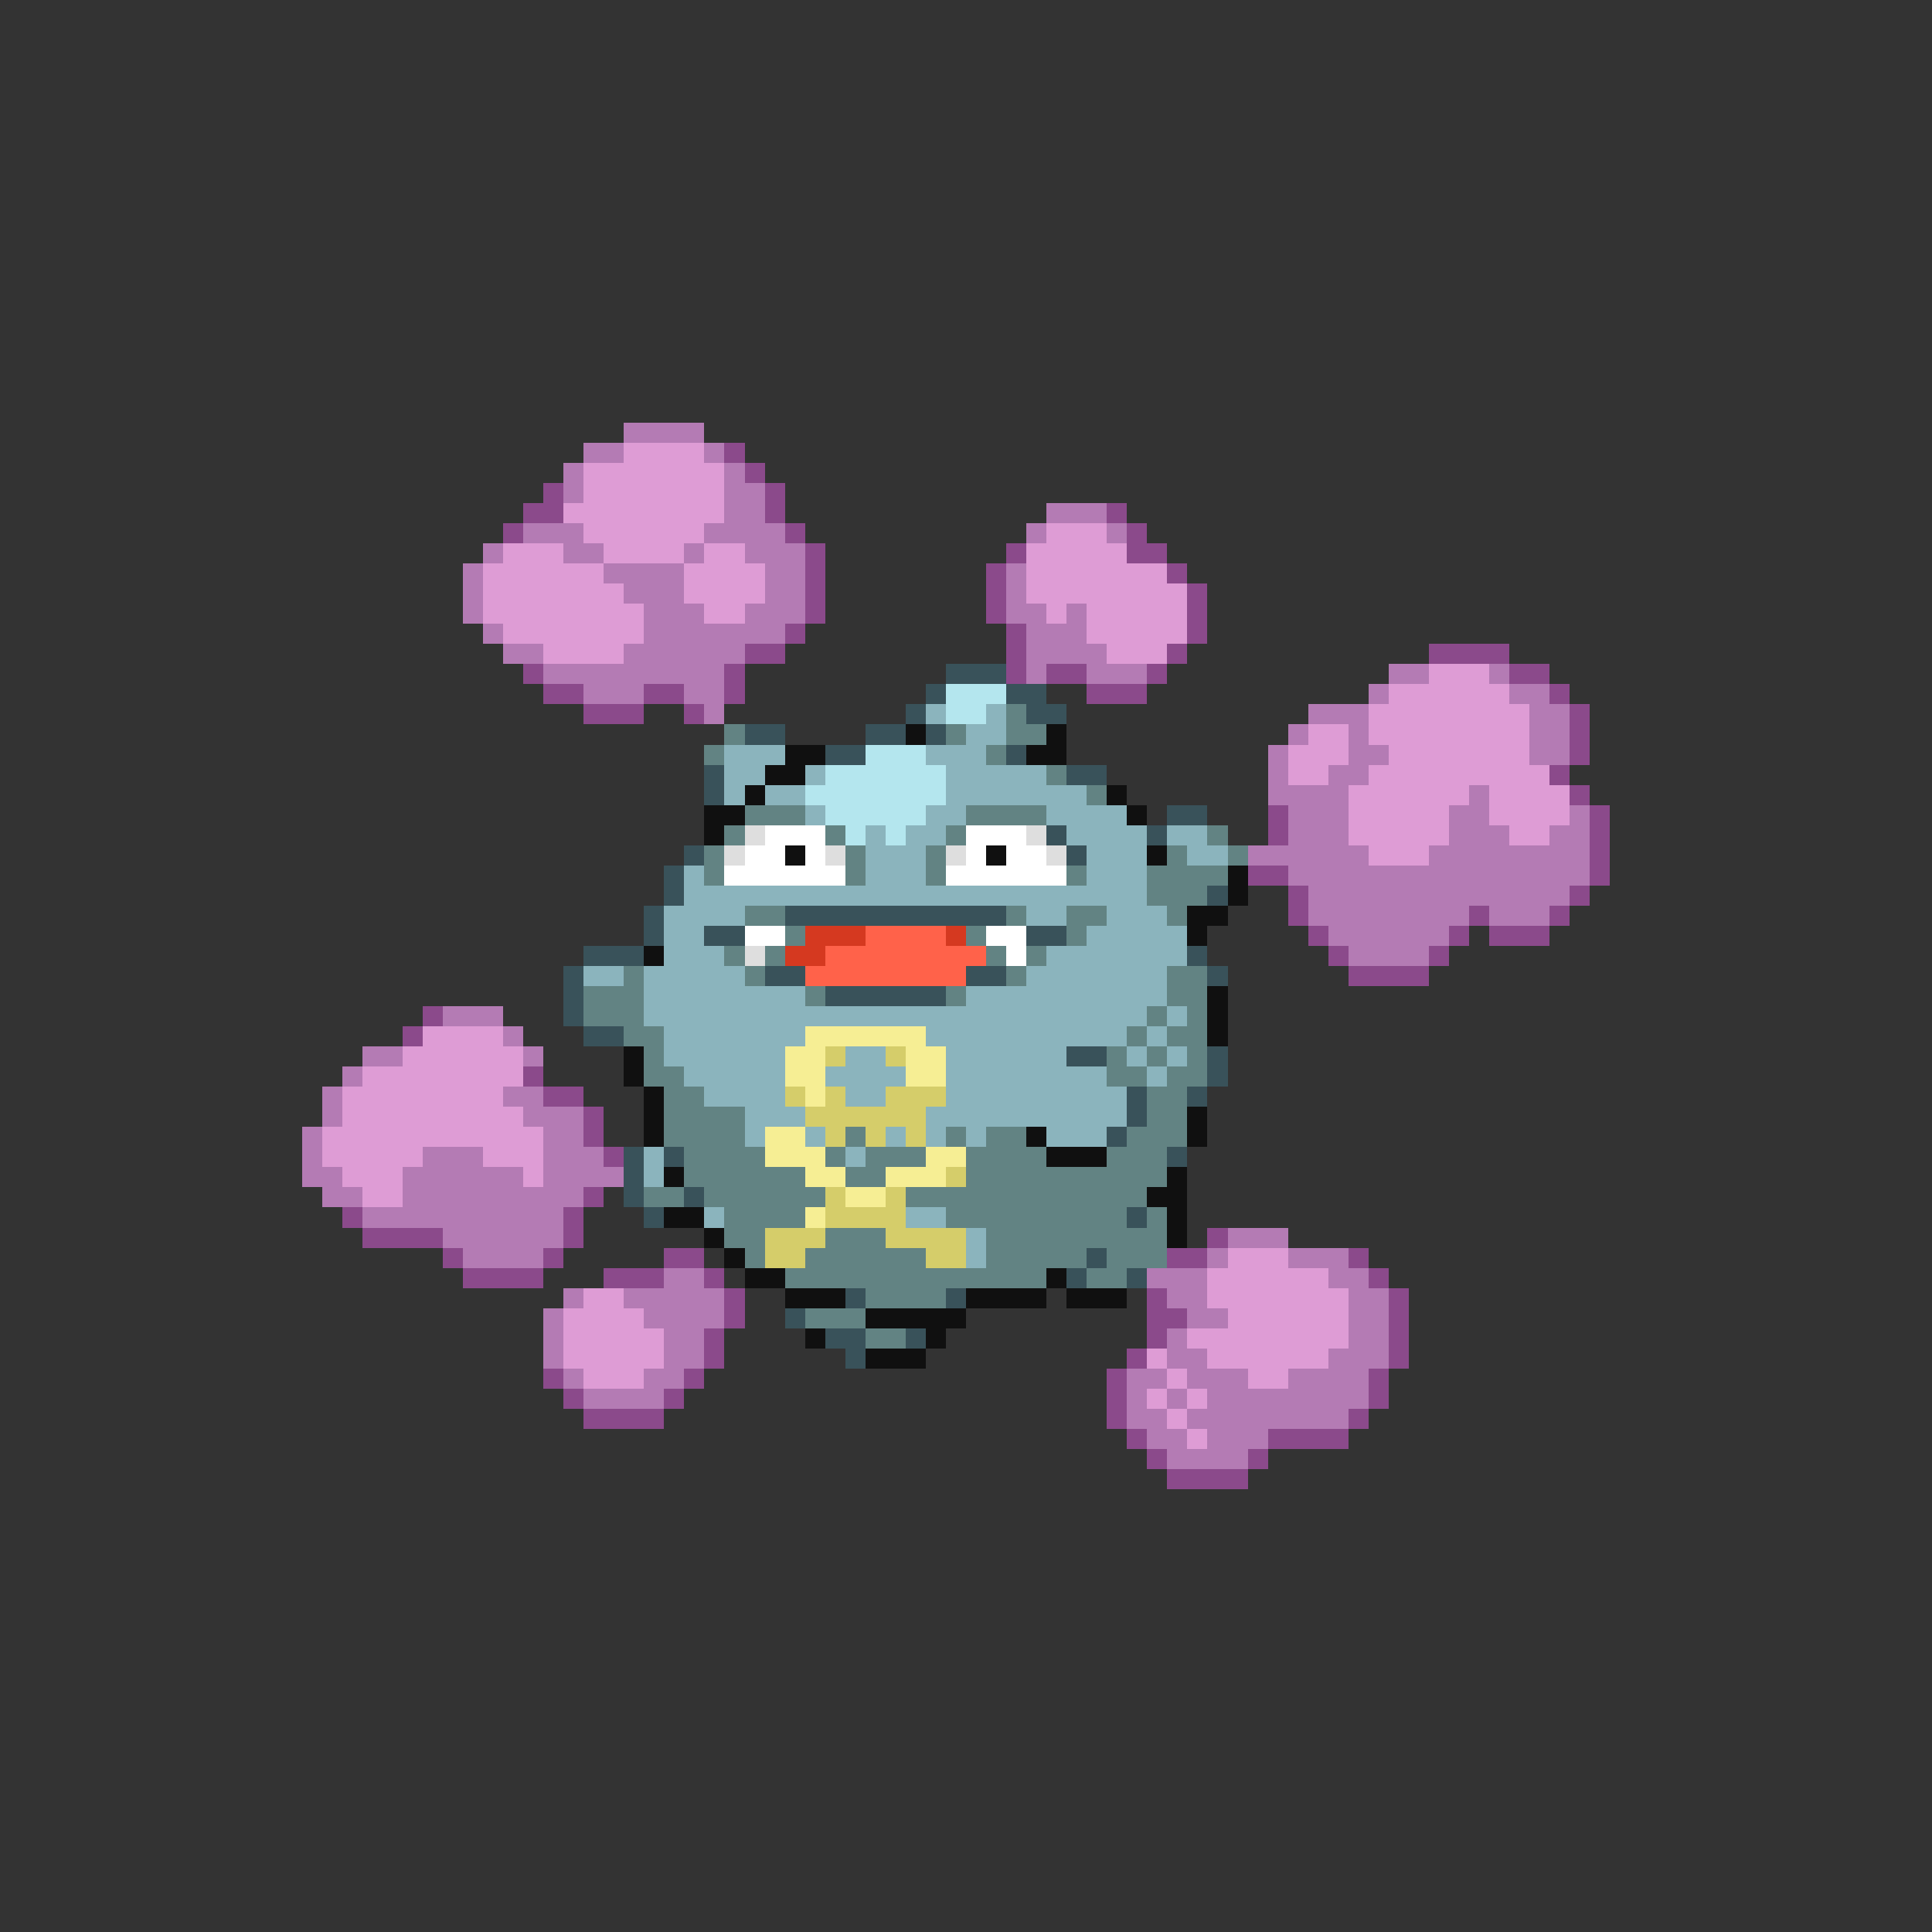 <svg xmlns="http://www.w3.org/2000/svg" viewBox="0 -0.5 96 96" shape-rendering="crispEdges">
<rect x="0" y="-0.5" width="96" height="96" fill="#333333" stroke="none"/>
<path stroke="#b47bb4" d="M31 21h4M29 22h2M35 22h1M28 23h1M36 23h1M28 24h1M36 24h2M36 25h2M52 25h3M26 26h3M35 26h4M51 26h1M55 26h1M24 27h1M28 27h2M34 27h1M37 27h3M23 28h1M30 28h4M38 28h2M50 28h1M23 29h1M31 29h3M38 29h2M50 29h1M23 30h1M32 30h3M37 30h3M50 30h2M53 30h1M24 31h1M32 31h7M51 31h3M25 32h2M31 32h6M51 32h4M27 33h9M51 33h1M54 33h3M69 33h2M74 33h1M29 34h3M34 34h2M68 34h1M75 34h2M35 35h1M65 35h3M76 35h2M64 36h1M67 36h1M76 36h2M63 37h1M67 37h2M76 37h2M63 38h1M66 38h2M63 39h4M73 39h1M64 40h3M72 40h2M78 40h1M64 41h3M72 41h3M77 41h2M62 42h6M71 42h8M64 43h15M65 44h13M65 45h8M74 45h3M66 46h6M67 47h4M22 50h3M25 51h1M18 52h2M26 52h1M17 53h1M16 54h1M25 54h2M16 55h1M26 55h3M15 56h1M27 56h2M15 57h1M21 57h3M27 57h3M15 58h2M20 58h6M27 58h4M16 59h2M20 59h9M18 60h10M22 61h6M61 61h3M23 62h4M60 62h1M64 62h3M33 63h2M57 63h3M66 63h2M28 64h1M31 64h5M58 64h2M67 64h2M27 65h1M32 65h4M59 65h2M67 65h2M27 66h1M33 66h2M58 66h1M67 66h2M27 67h1M33 67h2M58 67h2M66 67h3M28 68h1M32 68h2M56 68h2M59 68h3M64 68h4M29 69h4M56 69h1M58 69h1M60 69h8M56 70h2M59 70h8M57 71h2M60 71h3M58 72h4" />
<path stroke="#de9cd5" d="M31 22h4M29 23h7M29 24h7M28 25h8M29 26h6M52 26h3M25 27h3M30 27h4M35 27h2M51 27h5M24 28h6M34 28h4M51 28h7M24 29h7M34 29h4M51 29h8M24 30h8M35 30h2M52 30h1M54 30h5M25 31h7M54 31h5M27 32h4M55 32h3M71 33h3M69 34h6M68 35h8M65 36h2M68 36h8M64 37h3M69 37h7M64 38h2M68 38h9M67 39h6M74 39h4M67 40h5M74 40h4M67 41h5M75 41h2M68 42h3M21 51h4M20 52h6M18 53h8M17 54h8M17 55h9M16 56h11M16 57h5M24 57h3M17 58h3M26 58h1M18 59h2M61 62h3M60 63h6M29 64h2M60 64h7M28 65h4M61 65h6M28 66h5M59 66h8M28 67h5M57 67h1M60 67h6M29 68h3M58 68h1M62 68h2M57 69h1M59 69h1M58 70h1M59 71h1" />
<path stroke="#8b4a8b" d="M36 22h1M37 23h1M27 24h1M38 24h1M26 25h2M38 25h1M55 25h1M25 26h1M39 26h1M56 26h1M40 27h1M50 27h1M56 27h2M40 28h1M49 28h1M58 28h1M40 29h1M49 29h1M59 29h1M40 30h1M49 30h1M59 30h1M39 31h1M50 31h1M59 31h1M37 32h2M50 32h1M58 32h1M71 32h4M26 33h1M36 33h1M50 33h1M52 33h2M57 33h1M75 33h2M27 34h2M32 34h2M36 34h1M54 34h3M77 34h1M29 35h3M34 35h1M78 35h1M78 36h1M78 37h1M77 38h1M78 39h1M63 40h1M79 40h1M63 41h1M79 41h1M79 42h1M62 43h2M79 43h1M64 44h1M78 44h1M64 45h1M73 45h1M77 45h1M65 46h1M72 46h1M74 46h3M66 47h1M71 47h1M67 48h4M21 50h1M20 51h1M26 53h1M27 54h2M29 55h1M29 56h1M30 57h1M29 59h1M17 60h1M28 60h1M18 61h4M28 61h1M60 61h1M22 62h1M27 62h1M33 62h2M58 62h2M67 62h1M23 63h4M30 63h3M35 63h1M68 63h1M36 64h1M57 64h1M69 64h1M36 65h1M57 65h2M69 65h1M35 66h1M57 66h1M69 66h1M35 67h1M56 67h1M69 67h1M27 68h1M34 68h1M55 68h1M68 68h1M28 69h1M33 69h1M55 69h1M68 69h1M29 70h4M55 70h1M67 70h1M56 71h1M63 71h4M57 72h1M62 72h1M58 73h4" />
<path stroke="#39525a" d="M47 33h3M46 34h1M50 34h2M45 35h1M51 35h2M37 36h2M43 36h2M46 36h1M41 37h2M50 37h1M35 38h1M53 38h2M35 39h1M58 40h2M52 41h1M57 41h1M34 42h1M53 42h1M33 43h1M33 44h1M60 44h1M32 45h1M39 45h11M32 46h1M35 46h2M51 46h2M29 47h3M59 47h1M28 48h1M38 48h2M48 48h2M60 48h1M28 49h1M41 49h6M28 50h1M29 51h2M53 52h2M60 52h1M60 53h1M56 54h1M59 54h1M56 55h1M55 56h1M31 57h1M33 57h1M58 57h1M31 58h1M31 59h1M34 59h1M32 60h1M56 60h1M54 62h1M53 63h1M56 63h1M42 64h1M47 64h1M39 65h1M41 66h2M45 66h1M42 67h1" />
<path stroke="#b4e6ee" d="M47 34h3M47 35h2M43 37h3M41 38h6M40 39h7M41 40h5M42 41h1M44 41h1" />
<path stroke="#8bb4bd" d="M46 35h1M49 35h1M48 36h2M36 37h3M46 37h3M36 38h2M40 38h1M47 38h5M36 39h1M38 39h2M47 39h7M40 40h1M46 40h2M52 40h4M43 41h1M45 41h2M53 41h4M58 41h2M43 42h3M54 42h3M59 42h2M34 43h1M43 43h3M54 43h3M34 44h23M33 45h4M51 45h2M55 45h3M33 46h2M54 46h5M33 47h3M52 47h7M29 48h2M32 48h5M51 48h7M32 49h8M48 49h10M32 50h25M58 50h1M33 51h7M46 51h10M57 51h1M33 52h6M42 52h2M47 52h6M56 52h1M58 52h1M34 53h5M41 53h4M47 53h8M57 53h1M35 54h4M42 54h2M47 54h9M37 55h3M46 55h10M37 56h1M40 56h1M44 56h1M46 56h1M48 56h1M52 56h3M32 57h1M42 57h1M32 58h1M35 60h1M45 60h2M48 61h1M48 62h1" />
<path stroke="#628383" d="M50 35h1M36 36h1M47 36h1M50 36h2M35 37h1M49 37h1M52 38h1M54 39h1M37 40h3M48 40h4M36 41h1M41 41h1M47 41h1M60 41h1M35 42h1M42 42h1M46 42h1M58 42h1M61 42h1M35 43h1M42 43h1M46 43h1M53 43h1M57 43h4M57 44h3M37 45h2M50 45h1M53 45h2M58 45h1M39 46h1M48 46h1M53 46h1M36 47h1M38 47h1M49 47h1M51 47h1M31 48h1M37 48h1M50 48h1M58 48h2M29 49h3M40 49h1M47 49h1M58 49h2M29 50h3M57 50h1M59 50h1M31 51h2M56 51h1M58 51h2M32 52h1M55 52h1M57 52h1M59 52h1M32 53h2M55 53h2M58 53h2M33 54h2M57 54h2M33 55h4M57 55h2M33 56h4M42 56h1M47 56h1M49 56h2M56 56h3M34 57h4M41 57h1M43 57h3M48 57h4M55 57h3M34 58h6M42 58h2M48 58h10M32 59h2M35 59h6M45 59h12M36 60h4M47 60h9M57 60h1M36 61h2M41 61h3M49 61h9M37 62h1M40 62h6M49 62h5M55 62h3M39 63h13M54 63h2M43 64h4M40 65h3M43 66h2" />
<path stroke="#101010" d="M45 36h1M52 36h1M39 37h2M51 37h2M38 38h2M37 39h1M55 39h1M35 40h2M56 40h1M35 41h1M39 42h1M49 42h1M57 42h1M61 43h1M61 44h1M59 45h2M59 46h1M32 47h1M60 49h1M60 50h1M60 51h1M31 52h1M31 53h1M32 54h1M32 55h1M59 55h1M32 56h1M51 56h1M59 56h1M52 57h3M33 58h1M58 58h1M57 59h2M33 60h2M58 60h1M35 61h1M58 61h1M36 62h1M37 63h2M52 63h1M39 64h3M48 64h4M53 64h3M43 65h5M40 66h1M46 66h1M43 67h3" />
<path stroke="#dedede" d="M37 41h1M51 41h1M36 42h1M41 42h1M47 42h1M52 42h1M37 47h1" />
<path stroke="#ffffff" d="M38 41h3M48 41h3M37 42h2M40 42h1M48 42h1M50 42h2M36 43h6M47 43h6M37 46h2M49 46h2M50 47h1" />
<path stroke="#d53920" d="M40 46h3M47 46h1M39 47h2" />
<path stroke="#ff624a" d="M43 46h4M41 47h8M40 48h8" />
<path stroke="#f6ee94" d="M40 51h6M39 52h2M45 52h2M39 53h2M45 53h2M40 54h1M38 56h2M38 57h3M46 57h2M40 58h2M44 58h3M42 59h2M40 60h1" />
<path stroke="#d5cd6a" d="M41 52h1M44 52h1M39 54h1M41 54h1M44 54h3M40 55h6M41 56h1M43 56h1M45 56h1M47 58h1M41 59h1M44 59h1M41 60h4M38 61h3M44 61h4M38 62h2M46 62h2" />
</svg>
